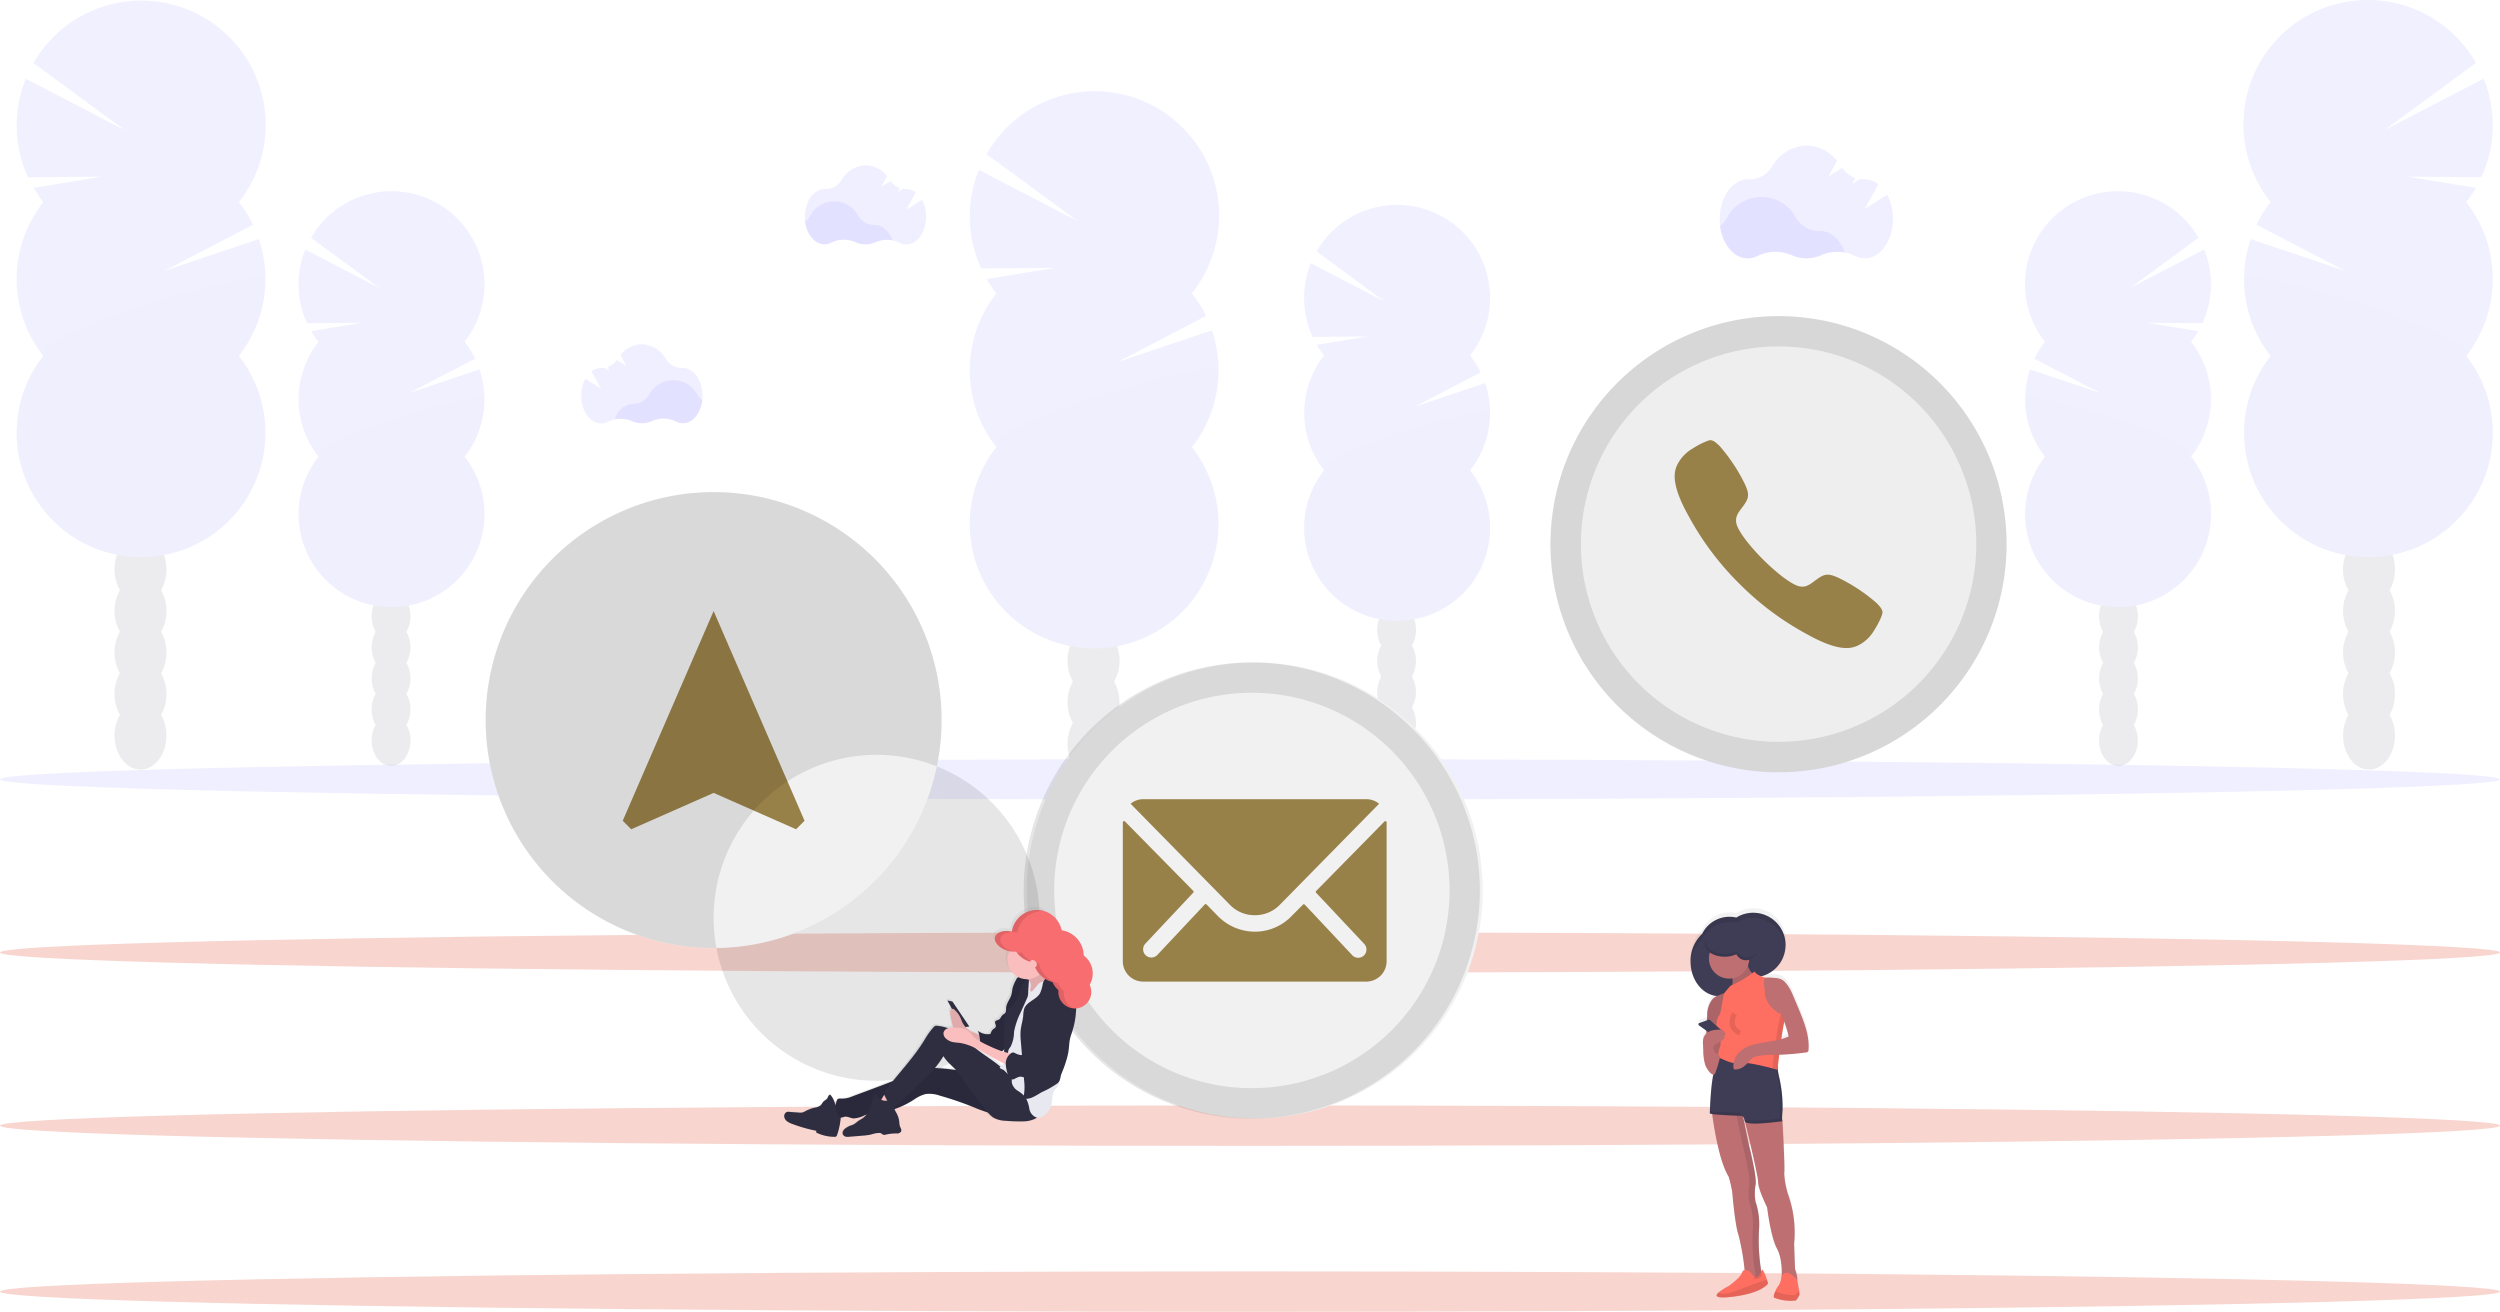 <svg xmlns="http://www.w3.org/2000/svg" xmlns:xlink="http://www.w3.org/1999/xlink" width="474.5" height="248.982" viewBox="0 0 474.5 248.982">
  <defs>
    <linearGradient id="linear-gradient" x1="0.5" y1="1" x2="0.5" gradientUnits="objectBoundingBox">
      <stop offset="0" stop-color="gray" stop-opacity="0.251"/>
      <stop offset="0.54" stop-color="gray" stop-opacity="0.122"/>
      <stop offset="1" stop-color="gray" stop-opacity="0.102"/>
    </linearGradient>
    <linearGradient id="linear-gradient-2" x1="0.5" y1="1" x2="0.5" y2="-0.001" xlink:href="#linear-gradient"/>
  </defs>
  <g id="undraw_contact_us_15o2_1_" data-name="undraw_contact_us_15o2 (1)" transform="translate(0 0.359)">
    <g id="Group_2556" data-name="Group 2556" transform="translate(184.063 16.959)" opacity="0.1">
      <ellipse id="Ellipse_112" data-name="Ellipse 112" cx="4.927" cy="6.451" rx="4.927" ry="6.451" transform="translate(18.569 133.163)" fill="#3f3d56"/>
      <path id="Path_3829" data-name="Path 3829" d="M528.844,447.385a7.793,7.793,0,0,0,1.03-3.944c0-3.563-2.208-6.451-4.931-6.451s-4.944,2.9-4.944,6.459a7.793,7.793,0,0,0,1.03,3.944,8.057,8.057,0,0,0,0,7.884,8.057,8.057,0,0,0,0,7.884,7.77,7.77,0,0,0-1.03,3.944c0,3.559,2.208,6.451,4.927,6.451s4.931-2.892,4.931-6.451a7.768,7.768,0,0,0-1.03-3.944,8.057,8.057,0,0,0,0-7.884,8.057,8.057,0,0,0,0-7.884Z" transform="translate(-501.448 -335.371)" fill="#3f3d56"/>
      <ellipse id="Ellipse_113" data-name="Ellipse 113" cx="4.927" cy="6.451" rx="4.927" ry="6.451" transform="translate(18.569 93.744)" fill="#3f3d56"/>
      <ellipse id="Ellipse_114" data-name="Ellipse 114" cx="4.927" cy="6.451" rx="4.927" ry="6.451" transform="translate(18.569 85.86)" fill="#3f3d56"/>
      <path id="Path_3830" data-name="Path 3830" d="M482.2,240.625a23.007,23.007,0,0,1-1.836-2.7l12.945-2.126-14,.1a23.647,23.647,0,0,1-.433-18.7l18.785,9.745-17.318-12.737a23.608,23.608,0,1,1,38.964,26.409,23.617,23.617,0,0,1,2.693,4.3l-16.811,8.754,17.919-6.013a23.608,23.608,0,0,1-3.806,22.166,23.6,23.6,0,1,1-37.1,0,23.6,23.6,0,0,1,0-29.189Z" transform="translate(-477.149 -202.271)" fill="#6c63ff"/>
      <path id="Path_3831" data-name="Path 3831" d="M524.357,324.114a23.5,23.5,0,0,1-5.052,14.594,23.6,23.6,0,1,1-37.1,0C479.037,334.691,524.357,321.465,524.357,324.114Z" transform="translate(-477.149 -271.167)" opacity="0.1"/>
    </g>
    <g id="Group_2557" data-name="Group 2557" transform="translate(247.519 38.533)" opacity="0.1">
      <ellipse id="Ellipse_115" data-name="Ellipse 115" cx="3.684" cy="4.819" rx="3.684" ry="4.819" transform="translate(13.876 99.427)" fill="#3f3d56"/>
      <path id="Path_3832" data-name="Path 3832" d="M662.358,435.087a5.814,5.814,0,0,0,.766-2.944c0-2.663-1.649-4.823-3.68-4.823s-3.684,2.165-3.684,4.823a5.773,5.773,0,0,0,.771,2.944,6.018,6.018,0,0,0,0,5.892,6.017,6.017,0,0,0,0,5.892,5.773,5.773,0,0,0-.771,2.944c0,2.663,1.65,4.823,3.684,4.823s3.68-2.165,3.68-4.823a5.815,5.815,0,0,0-.766-2.944,6.061,6.061,0,0,0,0-5.892A6.062,6.062,0,0,0,662.358,435.087Z" transform="translate(-641.888 -351.462)" fill="#3f3d56"/>
      <ellipse id="Ellipse_116" data-name="Ellipse 116" cx="3.684" cy="4.819" rx="3.684" ry="4.819" transform="translate(13.876 69.97)" fill="#3f3d56"/>
      <ellipse id="Ellipse_117" data-name="Ellipse 117" cx="3.684" cy="4.819" rx="3.684" ry="4.819" transform="translate(13.876 64.078)" fill="#3f3d56"/>
      <path id="Path_3833" data-name="Path 3833" d="M627.5,280.68a16.8,16.8,0,0,1-1.373-2.018l9.676-1.589-10.464.078A17.678,17.678,0,0,1,625,263.172l14.04,7.286-12.949-9.525a17.642,17.642,0,1,1,29.132,19.742,17.827,17.827,0,0,1,2.013,3.217l-12.555,6.524,13.391-4.494a17.647,17.647,0,0,1-2.844,16.564,17.638,17.638,0,1,1-27.708,0,17.638,17.638,0,0,1,0-21.811Z" transform="translate(-623.72 -252.103)" fill="#6c63ff"/>
      <path id="Path_3834" data-name="Path 3834" d="M659.007,342.96a17.564,17.564,0,0,1-3.775,10.906,17.638,17.638,0,1,1-27.708,0C625.151,350.865,659.007,340.981,659.007,342.96Z" transform="translate(-623.731 -303.477)" opacity="0.1"/>
    </g>
    <g id="Group_2558" data-name="Group 2558" transform="translate(425.812 -0.359)" opacity="0.1">
      <ellipse id="Ellipse_118" data-name="Ellipse 118" cx="4.927" cy="6.451" rx="4.927" ry="6.451" transform="translate(18.902 133.163)" fill="#3f3d56"/>
      <path id="Path_3835" data-name="Path 3835" d="M1080.22,407.385a7.789,7.789,0,0,1-1.03-3.944c0-3.563,2.208-6.451,4.931-6.451s4.927,2.888,4.927,6.451a7.8,7.8,0,0,1-1.031,3.944,8.055,8.055,0,0,1,0,7.884,8.055,8.055,0,0,1,0,7.884,7.764,7.764,0,0,1,1.031,3.944c0,3.559-2.208,6.451-4.927,6.451s-4.931-2.892-4.931-6.451a7.762,7.762,0,0,1,1.03-3.944,8.055,8.055,0,0,1,0-7.884A8.054,8.054,0,0,1,1080.22,407.385Z" transform="translate(-1060.292 -295.371)" fill="#3f3d56"/>
      <ellipse id="Ellipse_119" data-name="Ellipse 119" cx="4.927" cy="6.451" rx="4.927" ry="6.451" transform="translate(18.902 93.744)" fill="#3f3d56"/>
      <ellipse id="Ellipse_120" data-name="Ellipse 120" cx="4.927" cy="6.451" rx="4.927" ry="6.451" transform="translate(18.902 85.86)" fill="#3f3d56"/>
      <path id="Path_3836" data-name="Path 3836" d="M1077.813,200.625a22.908,22.908,0,0,0,1.835-2.7L1066.7,195.8l14,.1a23.649,23.649,0,0,0,.433-18.7l-18.785,9.745,17.317-12.737a23.608,23.608,0,1,0-38.964,26.409,23.613,23.613,0,0,0-2.693,4.3l16.811,8.754L1036.9,207.66a23.609,23.609,0,0,0,3.806,22.166,23.6,23.6,0,1,0,37.1,0,23.6,23.6,0,0,0,0-29.189Z" transform="translate(-1035.541 -162.271)" fill="#6c63ff"/>
      <path id="Path_3837" data-name="Path 3837" d="M1035.81,284.114a23.5,23.5,0,0,0,5.053,14.594,23.6,23.6,0,1,0,37.1,0C1081.129,294.691,1035.81,281.465,1035.81,284.114Z" transform="translate(-1035.693 -231.167)" opacity="0.1"/>
    </g>
    <g id="Group_2559" data-name="Group 2559" transform="translate(384.343 35.935)" opacity="0.1">
      <ellipse id="Ellipse_121" data-name="Ellipse 121" cx="3.684" cy="4.819" rx="3.684" ry="4.819" transform="translate(14.05 99.427)" fill="#3f3d56"/>
      <path id="Path_3838" data-name="Path 3838" d="M973,429.087a5.817,5.817,0,0,1-.766-2.944c0-2.663,1.65-4.823,3.68-4.823s3.685,2.165,3.685,4.823a5.773,5.773,0,0,1-.771,2.944,6.018,6.018,0,0,1,0,5.892,6.018,6.018,0,0,1,0,5.892,5.773,5.773,0,0,1,.771,2.944c0,2.663-1.65,4.823-3.685,4.823s-3.68-2.165-3.68-4.823a5.818,5.818,0,0,1,.766-2.944,6.062,6.062,0,0,1,0-5.892A6.062,6.062,0,0,1,973,429.087Z" transform="translate(-958.171 -345.462)" fill="#3f3d56"/>
      <ellipse id="Ellipse_122" data-name="Ellipse 122" cx="3.684" cy="4.819" rx="3.684" ry="4.819" transform="translate(14.05 69.97)" fill="#3f3d56"/>
      <ellipse id="Ellipse_123" data-name="Ellipse 123" cx="3.684" cy="4.819" rx="3.684" ry="4.819" transform="translate(14.05 64.078)" fill="#3f3d56"/>
      <path id="Path_3839" data-name="Path 3839" d="M971.276,274.68a16.913,16.913,0,0,0,1.373-2.017l-9.676-1.589,10.464.078a17.68,17.68,0,0,0,.338-13.98l-14.04,7.286,12.949-9.525a17.642,17.642,0,1,0-29.132,19.742,17.825,17.825,0,0,0-2.013,3.217l12.555,6.524-13.365-4.49a17.646,17.646,0,0,0,2.844,16.564,17.638,17.638,0,1,0,27.708,0,17.638,17.638,0,0,0,0-21.811Z" transform="translate(-939.757 -246.103)" fill="#6c63ff"/>
      <path id="Path_3840" data-name="Path 3840" d="M939.788,336.96a17.568,17.568,0,0,0,3.775,10.906,17.638,17.638,0,1,0,27.708,0C973.644,344.865,939.788,334.981,939.788,336.96Z" transform="translate(-939.769 -297.477)" opacity="0.1"/>
    </g>
    <g id="Group_2560" data-name="Group 2560" transform="translate(3.164 -0.286)" opacity="0.1">
      <ellipse id="Ellipse_124" data-name="Ellipse 124" cx="4.927" cy="6.451" rx="4.927" ry="6.451" transform="translate(18.573 133.09)" fill="#3f3d56"/>
      <path id="Path_3841" data-name="Path 3841" d="M111.033,407.385a7.794,7.794,0,0,0,1.03-3.944c0-3.563-2.208-6.451-4.927-6.451s-4.927,2.888-4.927,6.451a7.794,7.794,0,0,0,1.026,3.944,8.083,8.083,0,0,0,0,7.884,8.083,8.083,0,0,0,0,7.884,7.763,7.763,0,0,0-1.026,3.944c0,3.559,2.2,6.451,4.927,6.451s4.94-2.883,4.94-6.442a7.767,7.767,0,0,0-1.03-3.944,8.057,8.057,0,0,0,0-7.884,8.057,8.057,0,0,0,0-7.884Z" transform="translate(-83.636 -295.444)" fill="#3f3d56"/>
      <ellipse id="Ellipse_125" data-name="Ellipse 125" cx="4.927" cy="6.451" rx="4.927" ry="6.451" transform="translate(18.573 93.671)" fill="#3f3d56"/>
      <ellipse id="Ellipse_126" data-name="Ellipse 126" cx="4.927" cy="6.451" rx="4.927" ry="6.451" transform="translate(18.573 85.787)" fill="#3f3d56"/>
      <path id="Path_3842" data-name="Path 3842" d="M64.371,200.72a23.525,23.525,0,0,1-1.836-2.7l12.949-2.126-14.014.126a23.647,23.647,0,0,1-.433-18.7l18.79,9.745L62.509,174.323a23.6,23.6,0,1,1,38.964,26.409,23.612,23.612,0,0,1,2.693,4.3l-16.815,8.732,17.924-6.013a23.634,23.634,0,0,1-3.81,22.166,23.6,23.6,0,1,1-37.1,0,23.6,23.6,0,0,1,0-29.189Z" transform="translate(-59.309 -162.439)" fill="#6c63ff"/>
      <path id="Path_3843" data-name="Path 3843" d="M106.517,284.114a23.5,23.5,0,0,1-5.052,14.594,23.6,23.6,0,1,1-37.1,0C61.2,294.691,106.517,281.465,106.517,284.114Z" transform="translate(-59.309 -231.239)" opacity="0.1"/>
    </g>
    <g id="Group_2561" data-name="Group 2561" transform="translate(56.663 35.935)" opacity="0.1">
      <ellipse id="Ellipse_127" data-name="Ellipse 127" cx="3.684" cy="4.819" rx="3.684" ry="4.819" transform="translate(13.876 99.427)" fill="#3f3d56"/>
      <path id="Path_3844" data-name="Path 3844" d="M221.528,429.087a5.814,5.814,0,0,0,.766-2.944c0-2.663-1.645-4.823-3.68-4.823s-3.684,2.165-3.684,4.823a5.814,5.814,0,0,0,.771,2.944,6.018,6.018,0,0,0,0,5.892,6.018,6.018,0,0,0,0,5.892,5.815,5.815,0,0,0-.771,2.944c0,2.663,1.65,4.823,3.684,4.823s3.68-2.165,3.68-4.823a5.814,5.814,0,0,0-.766-2.944,6.061,6.061,0,0,0,0-5.892A6.061,6.061,0,0,0,221.528,429.087Z" transform="translate(-201.054 -345.462)" fill="#3f3d56"/>
      <ellipse id="Ellipse_128" data-name="Ellipse 128" cx="3.684" cy="4.819" rx="3.684" ry="4.819" transform="translate(13.876 69.97)" fill="#3f3d56"/>
      <ellipse id="Ellipse_129" data-name="Ellipse 129" cx="3.684" cy="4.819" rx="3.684" ry="4.819" transform="translate(13.876 64.078)" fill="#3f3d56"/>
      <path id="Path_3845" data-name="Path 3845" d="M186.655,274.68a17.4,17.4,0,0,1-1.372-2.018l9.676-1.589-10.464.078a17.681,17.681,0,0,1-.338-13.979l14.04,7.286-12.949-9.525a17.642,17.642,0,1,1,29.132,19.742,17.379,17.379,0,0,1,2.013,3.217l-12.555,6.524,13.391-4.494a17.647,17.647,0,0,1-2.844,16.564,17.638,17.638,0,1,1-27.708,0,17.638,17.638,0,0,1,0-21.811Z" transform="translate(-182.88 -246.103)" fill="#6c63ff"/>
      <path id="Path_3846" data-name="Path 3846" d="M218.167,336.96a17.564,17.564,0,0,1-3.775,10.906,17.638,17.638,0,1,1-27.708,0C184.3,344.865,218.167,334.981,218.167,336.96Z" transform="translate(-182.891 -297.477)" opacity="0.1"/>
    </g>
    <ellipse id="Ellipse_130" data-name="Ellipse 130" cx="237.25" cy="3.836" rx="237.25" ry="3.836" transform="translate(0 209.455)" fill="#f8d5cf"/>
    <ellipse id="Ellipse_131" data-name="Ellipse 131" cx="237.25" cy="3.836" rx="237.25" ry="3.836" transform="translate(0 240.952)" fill="#f8d5cf"/>
    <ellipse id="Ellipse_132" data-name="Ellipse 132" cx="237.25" cy="3.836" rx="237.25" ry="3.836" transform="translate(0 143.722)" fill="#6c63ff" opacity="0.1"/>
    <ellipse id="Ellipse_133" data-name="Ellipse 133" cx="237.25" cy="3.836" rx="237.25" ry="3.836" transform="translate(0 176.587)" fill="#f8d5cf"/>
    <path id="Path_3847" data-name="Path 3847" d="M829.7,259.186a7.924,7.924,0,0,0-4.589.5,6.776,6.776,0,0,1-5.516,0,7.741,7.741,0,0,0-6.494.125,4,4,0,0,1-1.866.468c-2.632,0-4.818-2.65-5.273-6.143a5.142,5.142,0,0,0,1.3-1.416,7.389,7.389,0,0,1,13.192-.048,5.057,5.057,0,0,0,4.368,2.4h.069C827.005,255.052,828.819,256.732,829.7,259.186Z" transform="translate(-479.542 -211.606)" fill="#6c63ff" opacity="0.1"/>
    <path id="Path_3848" data-name="Path 3848" d="M837.7,235.407l-4.252,2.693,2.6-4.693a4.2,4.2,0,0,0-2.572-.914h-.069a4.9,4.9,0,0,1-.866-.065l-1.463.914.619-1.126a5.1,5.1,0,0,1-2.524-1.914l-2.6,1.637,1.628-2.961a7.544,7.544,0,0,0-5.775-2.918,7.922,7.922,0,0,0-6.615,4.078,4.94,4.94,0,0,1-4.368,2.355H811.3c-2.961,0-5.36,3.355-5.36,7.494s2.4,7.5,5.36,7.5a4.065,4.065,0,0,0,1.866-.468,7.733,7.733,0,0,1,6.494-.13,6.732,6.732,0,0,0,5.516,0,7.758,7.758,0,0,1,6.433.126,4.027,4.027,0,0,0,1.844.459c2.962,0,5.36-3.36,5.36-7.5A9.5,9.5,0,0,0,837.7,235.407Z" transform="translate(-479.531 -198.802)" fill="#6c63ff" opacity="0.1"/>
    <path id="Path_3849" data-name="Path 3849" d="M421.507,257.922a5.559,5.559,0,0,0-3.217.351,4.728,4.728,0,0,1-3.857,0,5.4,5.4,0,0,0-4.542.091,2.866,2.866,0,0,1-1.3.325c-1.84,0-3.373-1.853-3.693-4.3a3.6,3.6,0,0,0,.922-.991,5.173,5.173,0,0,1,9.235-.035,3.546,3.546,0,0,0,3.061,1.68h.048C419.62,255.034,420.888,256.211,421.507,257.922Z" transform="translate(-252.116 -212.684)" fill="#6c63ff" opacity="0.1"/>
    <path id="Path_3850" data-name="Path 3850" d="M427.1,241.286l-2.974,1.888,1.805-3.286a2.923,2.923,0,0,0-1.8-.641h-.052a3.246,3.246,0,0,1-.615-.048l-1.009.641.433-.788a3.594,3.594,0,0,1-1.766-1.338l-1.805,1.143,1.143-2.07a5.287,5.287,0,0,0-4.044-2.048,5.538,5.538,0,0,0-4.628,2.857,3.463,3.463,0,0,1-3.061,1.65h-.1c-2.074,0-3.754,2.346-3.754,5.247s1.68,5.247,3.754,5.247a2.814,2.814,0,0,0,1.3-.329,5.412,5.412,0,0,1,4.537-.087,4.65,4.65,0,0,0,3.862.026,5.428,5.428,0,0,1,4.5.087,2.808,2.808,0,0,0,1.3.32c2.069,0,3.749-2.351,3.749-5.247A6.639,6.639,0,0,0,427.1,241.286Z" transform="translate(-252.105 -203.724)" fill="#6c63ff" opacity="0.1"/>
    <path id="Path_3851" data-name="Path 3851" d="M321.59,336.332a5.549,5.549,0,0,1,3.212.351,4.738,4.738,0,0,0,3.862,0,5.42,5.42,0,0,1,4.542.086,2.8,2.8,0,0,0,1.3.329c1.84,0,3.373-1.857,3.689-4.3a3.53,3.53,0,0,1-.918-.991,5.179,5.179,0,0,0-9.239-.03,3.547,3.547,0,0,1-3.057,1.68h-.048A3.864,3.864,0,0,0,321.59,336.332Z" transform="translate(-204.874 -257.147)" fill="#6c63ff" opacity="0.1"/>
    <path id="Path_3852" data-name="Path 3852" d="M307.625,319.732l2.979,1.888-1.81-3.282a2.939,2.939,0,0,1,1.8-.645h.048a3.7,3.7,0,0,0,.619-.043l1.009.637-.433-.784a3.589,3.589,0,0,0,1.762-1.338l1.805,1.143-1.126-2.074a5.282,5.282,0,0,1,4.044-2.043,5.543,5.543,0,0,1,4.628,2.858,3.464,3.464,0,0,0,3.057,1.649h.1c2.07,0,3.749,2.351,3.749,5.247s-1.68,5.247-3.749,5.247a2.81,2.81,0,0,1-1.3-.325,5.4,5.4,0,0,0-4.542-.091,4.7,4.7,0,0,1-1.939.433,4.76,4.76,0,0,1-1.922-.407,5.42,5.42,0,0,0-4.5.087,2.8,2.8,0,0,1-1.3.32c-2.074,0-3.753-2.346-3.753-5.247A6.683,6.683,0,0,1,307.625,319.732Z" transform="translate(-196.52 -248.21)" fill="#6c63ff" opacity="0.1"/>
    <circle id="Ellipse_134" data-name="Ellipse 134" cx="43.276" cy="43.276" r="43.276" transform="translate(294.298 59.637)" fill="#eee"/>
    <path id="Path_3880" data-name="Path 3880" d="M824.472,386.135a32.789,32.789,0,0,0-6.927-4.628c-2.074-1-2.836-.978-4.3.082-1.221.866-2.013,1.7-3.416,1.394s-4.182-2.4-6.871-5.083-4.775-5.442-5.074-6.866.524-2.2,1.4-3.42c1.057-1.468,1.087-2.23.083-4.3a33.22,33.22,0,0,0-4.632-6.927c-1.52-1.515-1.849-1.182-2.68-.866a15.532,15.532,0,0,0-2.455,1.3,7.407,7.407,0,0,0-2.944,3.113c-.594,1.264-1.265,3.611,2.186,9.754a54.411,54.411,0,0,0,9.568,12.759h0a54.49,54.49,0,0,0,12.8,9.585c6.139,3.464,8.49,2.775,9.754,2.186a7.268,7.268,0,0,0,3.108-2.944,15.25,15.25,0,0,0,1.3-2.455C825.654,387.984,825.992,387.646,824.472,386.135Z" transform="translate(-468.32 -272.06)" fill="#988149"/>
    <path id="Path_3881" data-name="Path 3881" d="M775,300.86a43.294,43.294,0,1,0,43.272,43.279A43.294,43.294,0,0,0,775,300.86Zm0,80.795a37.523,37.523,0,1,1,37.523-37.523A37.522,37.522,0,0,1,775,381.655Z" transform="translate(-437.421 -241.218)" opacity="0.1"/>
    <circle id="Ellipse_135" data-name="Ellipse 135" cx="43.276" cy="43.276" r="43.276" transform="translate(194.874 125.37)" fill="#f1f1f1"/>
    <path id="Path_3882" data-name="Path 3882" d="M593.893,522.32,580.936,535.5a.234.234,0,0,0,0,.338l9.092,9.667a1.564,1.564,0,1,1-2.212,2.212l-9.044-9.633a.247.247,0,0,0-.346,0l-2.2,2.225a9.684,9.684,0,0,1-6.927,2.914,9.9,9.9,0,0,1-7.048-3l-2.117-2.165a.247.247,0,0,0-.346,0l-9.022,9.611a1.564,1.564,0,1,1-2.212-2.212l9.057-9.646a.259.259,0,0,0,0-.338L544.647,522.3a.238.238,0,0,0-.407.169v26.379a3.862,3.862,0,0,0,3.849,3.849H590.46a3.862,3.862,0,0,0,3.849-3.849V522.489a.238.238,0,0,0-.416-.169Z" transform="translate(-331.131 -366.748)" fill="#988149"/>
    <path id="Path_3883" data-name="Path 3883" d="M571.215,534.654a6.554,6.554,0,0,0,4.728-1.948L594.814,513.5a3.768,3.768,0,0,0-2.381-.866h-42.4a3.741,3.741,0,0,0-2.381.866l18.876,19.209A6.527,6.527,0,0,0,571.215,534.654Z" transform="translate(-333.064 -361.305)" fill="#988149"/>
    <path id="Path_3884" data-name="Path 3884" d="M544.086,452.69a43.294,43.294,0,1,0,43.272,43.279A43.294,43.294,0,0,0,544.086,452.69Zm0,80.8a37.523,37.523,0,1,1,37.523-37.523A37.523,37.523,0,0,1,544.086,533.485Z" transform="translate(-306.48 -327.316)" opacity="0.1"/>
    <path id="Path_3956" data-name="Path 3956" d="M43.276,0A43.276,43.276,0,1,1,0,43.276,43.276,43.276,0,0,1,43.276,0Z" transform="translate(92.168 93.051)" fill="#f1f1f1"/>
    <path id="Path_3885" data-name="Path 3885" d="M342.253,430.16,325,469.964l1.611,1.61,15.646-6.9,15.646,6.9,1.61-1.61Z" transform="translate(-206.808 -314.54)" fill="#988149"/>
    <path id="Path_3886" data-name="Path 3886" d="M308.116,378a43.268,43.268,0,1,0,.007,0Zm0,80.795a30.933,30.933,0,1,1,0,.017Z" transform="translate(-172.671 -284.962)" opacity="0.1"/>
    <path id="Path_3887" data-name="Path 3887" d="M813.862,579.258q-.589-1.437-1.208-2.866a8.5,8.5,0,0,0-1.476-2.55,2.71,2.71,0,0,0-.866-.649,3.7,3.7,0,0,0-1.13-.225,9.034,9.034,0,0,0-1.775-.047c-.23-.069-.49-.16-.745-.264a6.182,6.182,0,0,0,4.607-5.736v-.264a6.169,6.169,0,0,0-6.144-6.2,6.064,6.064,0,0,0-3.225.922,5.788,5.788,0,0,0-6.494,3.13,7.155,7.155,0,0,0-2.208,5.325v.273c.112,3.364,2.286,6.061,5.031,6.334a2.875,2.875,0,0,0-.8.532,4.926,4.926,0,0,0-1.069,3.265l-.065.866-1.454.52a.269.269,0,0,0-.065.472l1.39.991v.247a1.069,1.069,0,0,0,.026.281,1.989,1.989,0,0,0-.537.766,3.539,3.539,0,0,0-.125,1.4l.052,1.208a9.494,9.494,0,0,0,.368,2.689c.182.537.97,1.831,1.537,1.84a55.962,55.962,0,0,0-.662,7.4c-.065.065.117.125.433.177.311,2.39,1.329,9.092,3.134,12.041a25.326,25.326,0,0,1,.68,2.927s.515,6.368,1.195,8.26a42.038,42.038,0,0,1,1.165,6.737.661.661,0,0,0-.481.493c-.342,1.031-2.558,2.6-2.558,2.6a10.713,10.713,0,0,0-1.914,1.225c-.7.628-.671,1.195,2.425.84,5.974-.688,7-2.6,7-2.6s-.1-.32-.238-.736a7.981,7.981,0,0,0-.784-1.849c-.087-.082-.173.056-.277.273a37.083,37.083,0,0,1-.407-8.36,13.558,13.558,0,0,0-.684-4.992,9.447,9.447,0,0,1,0-3.269c.342-1.377-1.364-8.092-1.364-8.092l-.979-4.944a1.413,1.413,0,0,1,.273.576l.026.1.026.143a.265.265,0,0,0,.069.134c.667,2.771,2.494,10.447,2.494,11.572,0,1.377,1.706,4.819,1.706,4.819s.68,5.68,1.875,7.914a11.476,11.476,0,0,1,.888,5.295h0a4.909,4.909,0,0,1-.546,1.758,4.18,4.18,0,0,0-.645,1.121l-.039.082s-.511,1.034-.169,1.208a8.388,8.388,0,0,0,4.1.515s.684-.866.684-1.2a5.414,5.414,0,0,0-.078-.615c-.125-.814-.359-2.1-.364-2.109a5.91,5.91,0,0,0-.433-2.1l-.173-4.818a22.239,22.239,0,0,0-1.195-9.642s-.866-3.1-.68-3.957-.342-9.983-.342-9.983l-.052-.13a9.849,9.849,0,0,1,.052-1.935,25.715,25.715,0,0,0-.684-6.538,5.7,5.7,0,0,1-.243-1.424c.039-.36.156-1.411.316-2.719a48.841,48.841,0,0,0,5.031-.433.628.628,0,0,0,.433-.173.6.6,0,0,0,.1-.35C815.793,584.176,814.845,581.657,813.862,579.258Zm-3.433,5.459c.177-1.234.368-2.429.558-3.316l.026.078a24.157,24.157,0,0,1,.823,2.727A9.288,9.288,0,0,1,810.429,584.718Z" transform="translate(-472.304 -388.428)" fill="url(#linear-gradient)"/>
    <path id="Path_3888" data-name="Path 3888" d="M802.37,648.238s1.022,9.191,3.234,12.763a24.705,24.705,0,0,1,.68,2.892s.511,6.295,1.191,8.165a45.047,45.047,0,0,1,1.191,6.979s2.381,2.719,3.234.511a35.853,35.853,0,0,1-.511-8.849,13.334,13.334,0,0,0-.68-4.936,9.213,9.213,0,0,1,0-3.23c.337-1.363-1.364-8-1.364-8l-1.359-6.637Z" transform="translate(-477.506 -438.011)" fill="#be6f72"/>
    <path id="Path_3889" data-name="Path 3889" d="M814.344,721.551s-1.021,1.87-6.975,2.55c-3.091.351-3.113-.208-2.416-.831a10.784,10.784,0,0,1,1.905-1.212s2.212-1.528,2.55-2.55,1.533-.169,1.533-.169c1.7,2.55,2.043-.684,2.381-.342a7.681,7.681,0,0,1,.783,1.823C814.249,721.23,814.344,721.551,814.344,721.551Z" transform="translate(-478.761 -478.313)" fill="#ff6f61"/>
    <path id="Path_3890" data-name="Path 3890" d="M814.344,723.972s-1.021,1.87-6.975,2.55c-3.091.351-3.113-.208-2.416-.831.485.308,1.464.433,3.433-.359,2.836-1.16,4.892-1.831,5.719-2.091C814.249,723.651,814.344,723.972,814.344,723.972Z" transform="translate(-478.761 -480.734)" opacity="0.1"/>
    <path id="Path_3891" data-name="Path 3891" d="M817.2,670.7a13.321,13.321,0,0,0-.68-4.936,9.236,9.236,0,0,1,0-3.23c.338-1.364-1.364-8-1.364-8L813.8,647.9l-1.177.069,1.346,6.568s1.7,6.633,1.364,8a9.236,9.236,0,0,0,0,3.23,12.936,12.936,0,0,1,.68,4.936,35.851,35.851,0,0,0,.511,8.849,1.487,1.487,0,0,1-.494.7,1.112,1.112,0,0,0,1.684-.7A35.851,35.851,0,0,1,817.2,670.7Z" transform="translate(-483.319 -438.011)" opacity="0.1"/>
    <path id="Path_3892" data-name="Path 3892" d="M805.038,562.42a6.061,6.061,0,0,0-3.212.913,5.779,5.779,0,0,0-6.494,3.1,7.048,7.048,0,0,0-2.2,5.265c0,3.619,2.438,6.55,5.442,6.55a5.5,5.5,0,0,0,4.931-3.771,5.968,5.968,0,0,0,1.533.2,6.126,6.126,0,0,0,0-12.252Z" transform="translate(-472.265 -389.539)" fill="#3f3d56"/>
    <path id="Path_3893" data-name="Path 3893" d="M823.292,650.65l.511,1.359s.511,9.018.338,9.871a16.066,16.066,0,0,0,.684,3.9,21.784,21.784,0,0,1,1.191,9.525l.169,4.762s.68,1.87.342,2.212-2.9-.3-2.9-.3.342-3.572-.866-5.784-1.87-7.828-1.87-7.828-1.7-3.4-1.7-4.762-2.723-12.421-2.723-12.421Z" transform="translate(-485.496 -439.571)" fill="#be6f72"/>
    <path id="Path_3894" data-name="Path 3894" d="M801.563,636.231s.174-6.126.866-8a12.689,12.689,0,0,0,.758-2.715s10.3,1.862,11.153,1.182a14.794,14.794,0,0,0,.342,2.55,24.458,24.458,0,0,1,.68,6.468c-.186,2.044,0,2.039,0,2.039s-6.979,1.021-7.147,0-.68-1.017-.68-1.017S801.225,636.552,801.563,636.231Z" transform="translate(-477.041 -425.321)" fill="#3f3d56"/>
    <g id="Group_2562" data-name="Group 2562" transform="translate(324.521 201.381)" opacity="0.1">
      <path id="Path_3895" data-name="Path 3895" d="M807.2,649.8s-4.3-.116-5.6-.351v.351c-.338.338,5.957.511,5.957.511a.432.432,0,0,1,.234.1C807.554,649.8,807.2,649.8,807.2,649.8Z" transform="translate(-801.58 -640.272)"/>
      <path id="Path_3896" data-name="Path 3896" d="M823.31,630.8a14.761,14.761,0,0,1-.342-2.55.729.729,0,0,1-.29.1,8.649,8.649,0,0,0,.29,1.935,26.985,26.985,0,0,1,.68,6.468c-.186,2.044,0,2.039,0,2.039s-5.52.81-6.858.268a2.082,2.082,0,0,0,.052.243c.169,1.022,7.148,0,7.148,0s-.173,0,0-2.039A25.3,25.3,0,0,0,823.31,630.8Z" transform="translate(-810.205 -628.25)"/>
      <path id="Path_3897" data-name="Path 3897" d="M807.2,649.8s-4.3-.116-5.6-.351v.351c-.338.338,5.957.511,5.957.511a.432.432,0,0,1,.234.1C807.554,649.8,807.2,649.8,807.2,649.8Z" transform="translate(-801.58 -640.272)"/>
      <path id="Path_3898" data-name="Path 3898" d="M823.31,630.8a14.761,14.761,0,0,1-.342-2.55.729.729,0,0,1-.29.1,8.649,8.649,0,0,0,.29,1.935,26.985,26.985,0,0,1,.68,6.468c-.186,2.044,0,2.039,0,2.039s-5.52.81-6.858.268a2.082,2.082,0,0,0,.052.243c.169,1.022,7.148,0,7.148,0s-.173,0,0-2.039A25.3,25.3,0,0,0,823.31,630.8Z" transform="translate(-810.205 -628.25)"/>
    </g>
    <path id="Path_3899" data-name="Path 3899" d="M814.1,584.888a2.256,2.256,0,0,0,.649.84,1.455,1.455,0,0,0,.611.264c-.381.221-.8.385-1.177.606a20.877,20.877,0,0,0-1.732,1.3,3.521,3.521,0,0,1-1.987.771,2.433,2.433,0,0,0,.277-2.42,2.269,2.269,0,0,1-.3-.84,1.509,1.509,0,0,1,.835-1.125c.325-.221.658-.433,1-.645.264-.164.662-.511,1-.5s.372.307.433.61A4.8,4.8,0,0,0,814.1,584.888Z" transform="translate(-482.083 -401.288)" fill="#be6f72"/>
    <path id="Path_3900" data-name="Path 3900" d="M814.1,584.888a2.256,2.256,0,0,0,.649.84,1.455,1.455,0,0,0,.611.264c-.381.221-.8.385-1.177.606a20.877,20.877,0,0,0-1.732,1.3,3.521,3.521,0,0,1-1.987.771,2.433,2.433,0,0,0,.277-2.42,2.269,2.269,0,0,1-.3-.84,1.509,1.509,0,0,1,.835-1.125c.325-.221.658-.433,1-.645.264-.164.662-.511,1-.5s.372.307.433.61A4.8,4.8,0,0,0,814.1,584.888Z" transform="translate(-482.083 -401.288)" opacity="0.1"/>
    <circle id="Ellipse_137" data-name="Ellipse 137" cx="3.914" cy="3.914" r="3.914" transform="translate(332.094 185.813)" fill="#be6f72"/>
    <path id="Path_3901" data-name="Path 3901" d="M834.488,724.339c0,.342-.68,1.191-.68,1.191a8.428,8.428,0,0,1-4.083-.511c-.341-.169.169-1.19.169-1.19l.039-.082a4.131,4.131,0,0,1,.645-1.108,4.848,4.848,0,0,0,.542-1.732c1.056-1.731,2.931.749,2.931.749s.238,1.3.364,2.087A5.851,5.851,0,0,1,834.488,724.339Z" transform="translate(-492.952 -479.062)" fill="#ff6f61"/>
    <path id="Path_3902" data-name="Path 3902" d="M834.488,728.846c0,.342-.68,1.191-.68,1.191a8.426,8.426,0,0,1-4.083-.511c-.341-.169.169-1.19.169-1.19l.039-.082a8.222,8.222,0,0,0,3.706.762l.775-.775C834.458,728.53,834.488,728.759,834.488,728.846Z" transform="translate(-492.952 -483.57)" opacity="0.1"/>
    <circle id="Ellipse_138" data-name="Ellipse 138" cx="3.827" cy="3.827" r="3.827" transform="translate(324.353 177.73)" fill="#be6f72"/>
    <path id="Path_3903" data-name="Path 3903" d="M801.276,598.8a4.8,4.8,0,0,0-1.065,3.225l-.13,1.693a8.515,8.515,0,0,0-.031,1.372c0,.282.069.567.1.866s.035.675.039,1.017v2.5a2.955,2.955,0,0,0,.277,1.5,1.022,1.022,0,0,0,1.3.468,1.483,1.483,0,0,0,.537-.831,12.952,12.952,0,0,0,.866-3.169c.034-.377.039-.753.073-1.13s.1-.771.156-1.152c.242-1.593.351-3.2.459-4.81.031-.476.459-2.35-.164-2.558-.3-.1-.931.212-1.221.316A3.44,3.44,0,0,0,801.276,598.8Z" transform="translate(-476.183 -409.588)" fill="#be6f72"/>
    <path id="Path_3904" data-name="Path 3904" d="M801.276,598.8a4.8,4.8,0,0,0-1.065,3.225l-.13,1.693a8.515,8.515,0,0,0-.031,1.372c0,.282.069.567.1.866s.035.675.039,1.017v2.5a2.955,2.955,0,0,0,.277,1.5,1.022,1.022,0,0,0,1.3.468,1.483,1.483,0,0,0,.537-.831,12.952,12.952,0,0,0,.866-3.169c.034-.377.039-.753.073-1.13s.1-.771.156-1.152c.242-1.593.351-3.2.459-4.81.031-.476.459-2.35-.164-2.558-.3-.1-.931.212-1.221.316A3.44,3.44,0,0,0,801.276,598.8Z" transform="translate(-476.183 -409.588)" opacity="0.1"/>
    <path id="Path_3905" data-name="Path 3905" d="M811.726,588.16a20.988,20.988,0,0,1-4.594,2.723s-1.009,1.152-1.182,1.429-.52,3.334-.866,4.018a3.252,3.252,0,0,0,0,3.741,6.485,6.485,0,0,1,.169,2.043c-.169.511-.788,2.381-.225,2.468s2.269,1.273,3.8.935,7.234,1.3,7.234,1.3.944-8.767,1.628-10.317l-1.533-.511s-4.251-2.55-1.7-6.464C814.449,589.524,812.059,589.013,811.726,588.16Z" transform="translate(-478.697 -404.135)" fill="#ff6f61"/>
    <path id="Path_3906" data-name="Path 3906" d="M796.7,610.386l3.515,2.489a.259.259,0,0,0,.307,0l.952-.715a.268.268,0,0,0,0-.407l-2.705-2.4a.259.259,0,0,0-.264-.052l-1.736.623a.264.264,0,0,0-.069.463Z" transform="translate(-474.228 -416.114)" fill="#3f3d56"/>
    <path id="Path_3907" data-name="Path 3907" d="M798.992,620.375a9.426,9.426,0,0,1-.368-2.654l-.052-1.2a3.461,3.461,0,0,1,.125-1.385,2.263,2.263,0,0,1,1.459-1.277,5.035,5.035,0,0,1,1.987-.143.508.508,0,0,1,.255.069.477.477,0,0,1,.138.234,1.569,1.569,0,0,1,.078,1.251,1.3,1.3,0,0,1-.4.411c-.472.338-1.022.563-1.468.931a.534.534,0,0,0-.2.251.585.585,0,0,0,0,.273,4.4,4.4,0,0,0,.225.7.692.692,0,0,0,.195.294c.083.07.19.1.277.16.186.152.576.351.554.589a19.364,19.364,0,0,1-.788,2.693C800.624,623.246,799.243,621.107,798.992,620.375Z" transform="translate(-475.34 -418.604)" fill="#be6f72"/>
    <g id="Group_2563" data-name="Group 2563" transform="translate(329.024 192.108)" opacity="0.1">
      <path id="Path_3908" data-name="Path 3908" d="M812.075,628.2h-.1a2.913,2.913,0,0,0,1.113,0h.108A3.909,3.909,0,0,0,812.075,628.2Z" transform="translate(-811.98 -618.923)"/>
      <path id="Path_3909" data-name="Path 3909" d="M830.641,606.83c-.61,1.373-1.511,8.806-1.671,10.283.6.156.991.268.991.268s.935-8.745,1.62-10.3Z" transform="translate(-821.615 -606.83)"/>
    </g>
    <path id="Path_3910" data-name="Path 3910" d="M819.056,595.5a1.3,1.3,0,0,0,.558.844,7.545,7.545,0,0,1,.992,1,7.108,7.108,0,0,1,.983,1.97,24.121,24.121,0,0,1,.818,2.693c-2.164,1-4.624.957-6.927,1.619a5.53,5.53,0,0,0-2.6,1.537,3.579,3.579,0,0,0-.956,2.819.294.294,0,0,0,.355.29,2.6,2.6,0,0,0,1.589-.546,7.561,7.561,0,0,0,1.216-1.195,1.957,1.957,0,0,1,.866-.641,14.172,14.172,0,0,1,3.9-.381,49.087,49.087,0,0,0,5.806-.459.468.468,0,0,0,.52-.519c.191-2.554-.757-5.048-1.731-7.416q-.585-1.424-1.2-2.836a8.394,8.394,0,0,0-1.472-2.519,2.592,2.592,0,0,0-.866-.641,3.654,3.654,0,0,0-1.16-.216,8.2,8.2,0,0,0-1.9-.035,4.051,4.051,0,0,0-.182.983,8.515,8.515,0,0,0,1.048,3.321C818.771,595.333,818.957,595.341,819.056,595.5Z" transform="translate(-482.915 -405.649)" fill="#be6f72"/>
    <path id="Path_3911" data-name="Path 3911" d="M811.842,606.67a3.17,3.17,0,0,0-.433,1.654,2.215,2.215,0,0,0,.108.675,2.19,2.19,0,0,0,1.381,1.3" transform="translate(-482.632 -414.632)" fill="none" stroke="#000" stroke-width="1" opacity="0.1"/>
    <path id="Path_3912" data-name="Path 3912" d="M807.236,572.034a1.973,1.973,0,0,0-.628.1,4.149,4.149,0,0,0-3.463-1.464c-2.07,0-3.745,1.069-3.745,2.386s1.675,2.381,3.745,2.381a5.272,5.272,0,0,0,2.247-.476,2.039,2.039,0,1,0,1.835-2.927Z" transform="translate(-475.822 -394.217)" fill="#3f3d56"/>
    <path id="Path_3913" data-name="Path 3913" d="M807.394,577.749a2.035,2.035,0,0,1-1.836-1.157,5.267,5.267,0,0,1-2.247.477c-2.065,0-3.741-1.065-3.741-2.381a1.437,1.437,0,0,1,0-.238,1.613,1.613,0,0,0-.191.749c0,1.3,1.675,2.381,3.745,2.381a5.275,5.275,0,0,0,2.247-.476,2.039,2.039,0,0,0,3.84-.507A2.031,2.031,0,0,1,807.394,577.749Z" transform="translate(-475.811 -396.361)" opacity="0.1"/>
    <path id="Path_3914" data-name="Path 3914" d="M795.313,567.434a5.779,5.779,0,0,1,6.494-3.1,6.122,6.122,0,0,1,9.317,4.7v-.511a6.122,6.122,0,0,0-9.339-5.2,5.78,5.78,0,0,0-6.494,3.1,7.05,7.05,0,0,0-2.2,5.265v.511A6.926,6.926,0,0,1,795.313,567.434Z" transform="translate(-472.242 -389.539)" opacity="0.1"/>
    <path id="Path_3933" data-name="Path 3933" d="M453.971,571.987a4.247,4.247,0,0,0-1.693-3.429,234.469,234.469,0,0,0-7.473-8.585h0a4.228,4.228,0,0,0-.615-.143h-.732a4.875,4.875,0,0,0-4.71,4.165c-1.52-.351-2.909.1-3.165,1.065a1.3,1.3,0,0,0,.043.771,3.351,3.351,0,0,0,2.234,1.81l.147.043.221.056h.048a3.829,3.829,0,0,0-.364,1.641,3.784,3.784,0,0,0,2.039,3.377l-.1.061a1.354,1.354,0,0,0-.329.459,6.854,6.854,0,0,0-.636,1.533c-.108.459-.126.935-.26,1.39-.251.836-.892,1.542-.965,2.411-.035.39.03.866-.247,1.117a1.354,1.354,0,0,1-.221.156,1.786,1.786,0,0,0-.481.506,1.672,1.672,0,0,1-.338.485c-.251.186-.662.169-.784.459s.195.632.121.948-.342.377-.537.554a1.926,1.926,0,0,0-.463.866,2.841,2.841,0,0,1-2.338-.6,4.387,4.387,0,0,1,.243.866,3.8,3.8,0,0,0-1.26-.633,3.968,3.968,0,0,1-1.342-1l.719-.1-3.173-4.845-.94-.195.84,1.615a.516.516,0,0,0-.286.342,1.471,1.471,0,0,0-.03.55,9.825,9.825,0,0,0,.216,1.3l.242,1.134c.022.1.048.212.078.316a2.983,2.983,0,0,0-.939.1,8.17,8.17,0,0,0-1.953-.463,1.073,1.073,0,0,0-.433,0,1.118,1.118,0,0,0-.411.333,13.31,13.31,0,0,0-1.45,2.044,71.4,71.4,0,0,1-6.122,8.247c-1.472.6-2.957,1.164-4.442,1.732l-3.2,1.221a4.85,4.85,0,0,1-1.983.433c-.3,0-.68-.065-.866.195a1.819,1.819,0,0,0-.195.433l-.329.035h0a3.782,3.782,0,0,0-.766-1.411.485.485,0,0,0-.359.277c-.078.143-.125.3-.216.433-.169.251-.467.372-.68.584s-.346.541-.58.758a2.3,2.3,0,0,1-1.087.433,6.869,6.869,0,0,0-1.7.645,2.727,2.727,0,0,1-.628.29,2.354,2.354,0,0,1-.74.026l-1.688-.125a1.329,1.329,0,0,0-.455.022.865.865,0,0,0-.537.866,1.363,1.363,0,0,0,.537.931,3.435,3.435,0,0,0,.961.5,28.2,28.2,0,0,0,4.5,1.333v.342a7.685,7.685,0,0,0,3.463.822.533.533,0,0,0,.26-.047.572.572,0,0,0,.217-.338,13.937,13.937,0,0,0,.675-3.316h0a1.726,1.726,0,0,0,.61-.156c.58-.16,1.16.238,1.762.3a4.808,4.808,0,0,0,2.126-.615l.3-.1a3.322,3.322,0,0,1-.7.671c-.29.208-.615.364-.9.58a6.188,6.188,0,0,1-.762.589,4.8,4.8,0,0,1-.585.225,3.859,3.859,0,0,0-.836.433,1.694,1.694,0,0,0-.567.554.832.832,0,0,0-.048.78.823.823,0,0,0,.558.39,2.291,2.291,0,0,0,.688,0c.918-.069,1.831-.151,2.745-.234a7.317,7.317,0,0,0,1.147-.165c.2-.047.4-.112.6-.169a5.344,5.344,0,0,1,1.043-.156.87.87,0,0,1,.3.03c.212.069.364.286.58.329a.867.867,0,0,0,.433-.056,9.678,9.678,0,0,1,2.03-.216.838.838,0,0,0,.788-.351c.139-.277-.113-.723-.225-1.091a3.338,3.338,0,0,1-.1-.719,4.5,4.5,0,0,0-.5-1.706,4.451,4.451,0,0,1-.377-.779,19.682,19.682,0,0,0,3.736-1.9,6.689,6.689,0,0,1,2.13-1.026,5.8,5.8,0,0,1,2.676.312,60.846,60.846,0,0,1,6.135,2.139c.957.394,1.909.81,2.9,1.108a4.519,4.519,0,0,0,1.03,1,4.762,4.762,0,0,0,2.23.611,29.281,29.281,0,0,0,3.139.117,5.29,5.29,0,0,0,2.338-.433,2.4,2.4,0,0,0,.489-.324,1.94,1.94,0,0,0,1.541-.567,3.738,3.738,0,0,0,1.173-1.853c.255-.987.06-2.165.667-2.953.16-.216.372-.389.532-.606a1.706,1.706,0,0,0,.277-1,.2.2,0,0,1,.026-.039,3.66,3.66,0,0,0,.26-1,5.691,5.691,0,0,1,.282-.788,24.281,24.281,0,0,0,.805-2.333,13.663,13.663,0,0,0,.372-1.6c.065-.432.1-.866.138-1.3a8.063,8.063,0,0,1,.394-2,16.313,16.313,0,0,0,.909-4.8v-.1a3.217,3.217,0,0,0,2.849-3.273,3.417,3.417,0,0,0-.3-1.4A4.328,4.328,0,0,0,453.971,571.987Zm-15.49,18.82c.048.169.1.333.16.5-.255-.247-.5-.5-.758-.753.1.035.2.065.3.1a1.618,1.618,0,0,1,.286.151Zm-1.225-.831c-1.5-1.3-3.23-2.308-4.762-3.567.836.411,1.65.892,2.455,1.351q1.433.818,2.9,1.572a2.37,2.37,0,0,1-.611.645Zm.636-3.273.073-.073v.515l-.4-.138a3.592,3.592,0,0,0,.316-.3Zm-13.174,3.507a12.386,12.386,0,0,0,1.593-2.273,15.29,15.29,0,0,0,2.377,2.654C427.367,590.421,426.042,590.278,424.717,590.209Z" transform="translate(-247.027 -388.071)" fill="url(#linear-gradient-2)"/>
    <path id="Path_3934" data-name="Path 3934" d="M415.35,438.25l.944.19,3.217,4.758-1.416.19Z" transform="translate(-235.529 -248.718)" fill="#2f2e41"/>
    <path id="Path_3935" data-name="Path 3935" d="M414.49,645.4a18.529,18.529,0,0,0,.944,2.455,23.4,23.4,0,0,0,3.139-.9,9.957,9.957,0,0,0-.654-.866,3.234,3.234,0,0,0-.888-.68,2.447,2.447,0,0,0-1.078,0C415.468,645.4,414.979,645.407,414.49,645.4Z" transform="translate(-257.554 -436.566)" fill="#fbbebe"/>
    <path id="Path_3936" data-name="Path 3936" d="M406.442,644.88a1.957,1.957,0,0,1-1.074-1.221,3.934,3.934,0,0,0-.818-1.459.467.467,0,0,0-.364.273c-.078.138-.126.294-.212.433-.173.247-.476.368-.693.576s-.346.533-.58.745a2.307,2.307,0,0,1-1.1.433,7.089,7.089,0,0,0-1.732.636,2.981,2.981,0,0,1-.636.286,2.5,2.5,0,0,1-.745,0l-1.706-.121a1.331,1.331,0,0,0-.433,0,.827.827,0,0,0-.541.866,1.3,1.3,0,0,0,.541.918,3.593,3.593,0,0,0,.97.494,28.5,28.5,0,0,0,4.572,1.3v.338a7.914,7.914,0,0,0,3.485.81.588.588,0,0,0,.26-.043.572.572,0,0,0,.216-.338,13.5,13.5,0,0,0,.714-3.706,2.954,2.954,0,0,0-.074-.957c-.1-.308.225-.178-.069-.3" transform="translate(-246.961 -434.779)" fill="#2f2e41"/>
    <path id="Path_3937" data-name="Path 3937" d="M451.95,631.773c-5.057.3-10.053-1.178-15.118-1.333a7.372,7.372,0,0,0-1.879.117,9.472,9.472,0,0,0-1.862.723c-2.715,1.264-5.524,2.312-8.33,3.355l-3.225,1.2a4.882,4.882,0,0,1-2,.433c-.307,0-.684-.065-.866.191a3.158,3.158,0,0,0,.069,2.793c.112.281.3.589.606.619a1.764,1.764,0,0,0,.615-.156c.584-.156,1.169.238,1.775.3a4.992,4.992,0,0,0,2.143-.606,18.6,18.6,0,0,1,3.671-.624A16.448,16.448,0,0,0,433.3,636.4a6.706,6.706,0,0,1,2.143-1.013,5.933,5.933,0,0,1,2.7.307,61.952,61.952,0,0,1,6.187,2.1,28.856,28.856,0,0,0,3.23,1.182,11.687,11.687,0,0,0,7.243-.433c.81-.32,1.689-.866,1.732-1.758.03-.5-.359-.935-.615-1.364-.165-.273-.333-.545-.511-.81C454.543,633.362,453.487,631.682,451.95,631.773Z" transform="translate(-259.756 -428.101)" fill="#2f2e41"/>
    <path id="Path_3938" data-name="Path 3938" d="M451.95,631.773c-5.057.3-10.053-1.178-15.118-1.333a7.372,7.372,0,0,0-1.879.117,9.472,9.472,0,0,0-1.862.723c-2.715,1.264-5.524,2.312-8.33,3.355l-3.225,1.2a4.882,4.882,0,0,1-2,.433c-.307,0-.684-.065-.866.191a3.158,3.158,0,0,0,.069,2.793c.112.281.3.589.606.619a1.764,1.764,0,0,0,.615-.156c.584-.156,1.169.238,1.775.3a4.992,4.992,0,0,0,2.143-.606,18.6,18.6,0,0,1,3.671-.624A16.448,16.448,0,0,0,433.3,636.4a6.706,6.706,0,0,1,2.143-1.013,5.933,5.933,0,0,1,2.7.307,61.952,61.952,0,0,1,6.187,2.1,28.856,28.856,0,0,0,3.23,1.182,11.687,11.687,0,0,0,7.243-.433c.81-.32,1.689-.866,1.732-1.758.03-.5-.359-.935-.615-1.364-.165-.273-.333-.545-.511-.81C454.543,633.362,453.487,631.682,451.95,631.773Z" transform="translate(-259.756 -428.101)" opacity="0.1"/>
    <path id="Path_3939" data-name="Path 3939" d="M436.92,643.243q1.186.4,2.394.744c.433-.74,1.3-1.255,1.485-2.1a.2.2,0,0,0,0-.113.206.206,0,0,0-.091-.082,4.54,4.54,0,0,0-1.879-.55c-.52-.03-.758.511-.991.892C437.747,642.2,437.132,643.325,436.92,643.243Z" transform="translate(-270.274 -434.177)" fill="#fbbebe"/>
    <path id="Path_3940" data-name="Path 3940" d="M429.238,643.207a1.733,1.733,0,0,1-1.165-.766c-.108-.195-.229-.459-.454-.433s-.3.26-.346.463a12.988,12.988,0,0,1-.654,2.247,4.216,4.216,0,0,1-1.4,1.84c-.294.2-.619.355-.909.572a6.247,6.247,0,0,1-.766.58,4.618,4.618,0,0,1-.589.217,4.07,4.07,0,0,0-.84.433,1.667,1.667,0,0,0-.576.55.793.793,0,0,0-.043.766.82.82,0,0,0,.558.381,2.357,2.357,0,0,0,.7,0c.922-.065,1.844-.147,2.766-.23a8,8,0,0,0,1.156-.16l.6-.165a4.818,4.818,0,0,1,1.052-.156.817.817,0,0,1,.307.031c.212.069.364.281.585.325a.976.976,0,0,0,.433-.056,9.548,9.548,0,0,1,2.048-.212.865.865,0,0,0,.8-.346c.173-.338-.113-.714-.23-1.078a3.465,3.465,0,0,1-.1-.706,4.305,4.305,0,0,0-.507-1.68c-.234-.433-.554-.909-.39-1.368a1.3,1.3,0,0,0,.156-.472C431.368,643.038,429.662,643.3,429.238,643.207Z" transform="translate(-261.483 -434.669)" fill="#2f2e41"/>
    <path id="Path_3941" data-name="Path 3941" d="M472.84,608.976a3.949,3.949,0,0,1-2.018-2c-.082-.19-.151-.394-.234-.584a4.444,4.444,0,0,0-1.2-1.676.593.593,0,0,0-.433-.186.471.471,0,0,0-.325.351,1.335,1.335,0,0,0-.035.541,9.676,9.676,0,0,0,.217,1.264l.247,1.117a2.452,2.452,0,0,0,.152.5,1.724,1.724,0,0,0,.411.489c.225.208.455.407.684.606a2.337,2.337,0,0,0,.433.3,2.527,2.527,0,0,0,.766.225,6.522,6.522,0,0,1,2.875,1.108V610.2a1.1,1.1,0,0,0-.216-.6A3.838,3.838,0,0,0,472.84,608.976Z" transform="translate(-288.227 -413.418)" fill="#fbbebe"/>
    <path id="Path_3942" data-name="Path 3942" d="M472.84,608.976a3.949,3.949,0,0,1-2.018-2c-.082-.19-.151-.394-.234-.584a4.444,4.444,0,0,0-1.2-1.676.593.593,0,0,0-.433-.186.471.471,0,0,0-.325.351,1.335,1.335,0,0,0-.035.541,9.676,9.676,0,0,0,.217,1.264l.247,1.117a2.452,2.452,0,0,0,.152.5,1.724,1.724,0,0,0,.411.489c.225.208.455.407.684.606a2.337,2.337,0,0,0,.433.3,2.527,2.527,0,0,0,.766.225,6.522,6.522,0,0,1,2.875,1.108V610.2a1.1,1.1,0,0,0-.216-.6A3.838,3.838,0,0,0,472.84,608.976Z" transform="translate(-288.227 -413.418)" opacity="0.1"/>
    <ellipse id="Ellipse_139" data-name="Ellipse 139" cx="1.23" cy="1.238" rx="1.23" ry="1.238" transform="translate(193.679 184.536)" fill="#2f2e41"/>
    <path id="Path_3943" data-name="Path 3943" d="M489.3,590.432a1,1,0,0,0-1.3.594,6.611,6.611,0,0,0-.641,1.507c-.108.433-.125.922-.264,1.368-.251.823-.9,1.52-.97,2.377-.035.385.03.835-.251,1.1a1.65,1.65,0,0,1-.221.16,1.663,1.663,0,0,0-.485.5,1.635,1.635,0,0,1-.342.472c-.251.186-.667.169-.788.433s.195.623.121.935-.346.372-.541.546a1.89,1.89,0,0,0-.467.866,2.888,2.888,0,0,1-2.355-.584,7.5,7.5,0,0,1,.368,2.693,1.1,1.1,0,0,1-.216.831,14.964,14.964,0,0,1,2.888.5,1.994,1.994,0,0,0,1.26,0,2.116,2.116,0,0,0,.58-.459,3.7,3.7,0,0,0,1.191-1.836,10.777,10.777,0,0,0,.022-1.242,7.009,7.009,0,0,1,.316-1.511,17.971,17.971,0,0,0,.55-3.108c.056-.65.619-1.169.914-1.732a8.481,8.481,0,0,0,1.164-3.464C489.843,590.973,489.7,590.475,489.3,590.432Z" transform="translate(-295.151 -405.403)" fill="#2f2e41"/>
    <path id="Path_3944" data-name="Path 3944" d="M489.3,590.432a1,1,0,0,0-1.3.594,6.611,6.611,0,0,0-.641,1.507c-.108.433-.125.922-.264,1.368-.251.823-.9,1.52-.97,2.377-.035.385.03.835-.251,1.1a1.65,1.65,0,0,1-.221.16,1.663,1.663,0,0,0-.485.5,1.635,1.635,0,0,1-.342.472c-.251.186-.667.169-.788.433s.195.623.121.935-.346.372-.541.546a1.89,1.89,0,0,0-.467.866,2.888,2.888,0,0,1-2.355-.584,7.5,7.5,0,0,1,.368,2.693,1.1,1.1,0,0,1-.216.831,14.964,14.964,0,0,1,2.888.5,1.994,1.994,0,0,0,1.26,0,2.116,2.116,0,0,0,.58-.459,3.7,3.7,0,0,0,1.191-1.836,10.777,10.777,0,0,0,.022-1.242,7.009,7.009,0,0,1,.316-1.511,17.971,17.971,0,0,0,.55-3.108c.056-.65.619-1.169.914-1.732a8.481,8.481,0,0,0,1.164-3.464C489.843,590.973,489.7,590.475,489.3,590.432Z" transform="translate(-295.151 -405.403)" opacity="0.1"/>
    <path id="Path_3945" data-name="Path 3945" d="M464.706,622.358a11.408,11.408,0,0,1-2.675-2.234c-1.624-1.528-3.611-2.6-5.321-4.04a37.505,37.505,0,0,0-3.39-2.849,8.469,8.469,0,0,0-3.632-1.268.96.96,0,0,0-.433,0,1,1,0,0,0-.411.325,13.08,13.08,0,0,0-1.467,2.013c-2.165,3.68-5.243,6.771-7.793,10.191a.647.647,0,0,0-.126.242.6.6,0,0,0,.1.377l.52,1.013c.29.571.758,1.234,1.381,1.121a1.509,1.509,0,0,0,.723-.463l2.329-2.23,2.442-2.333a18.728,18.728,0,0,0,3.819-4.511c.727,1.264,2.022,2.091,2.9,3.247.338.433.615.922.918,1.39.481.745,1.03,1.446,1.576,2.165l2.8,3.572a5.351,5.351,0,0,0,1.3,1.3,4.95,4.95,0,0,0,2.247.6,29.7,29.7,0,0,0,3.165.113,5.46,5.46,0,0,0,2.36-.433,2.139,2.139,0,0,0,1.277-1.9,2.791,2.791,0,0,0-.4-1.182A9.649,9.649,0,0,0,464.706,622.358Z" transform="translate(-271.711 -417.622)" fill="#2f2e41"/>
    <ellipse id="Ellipse_140" data-name="Ellipse 140" cx="0.948" cy="0.952" rx="0.948" ry="0.952" transform="translate(194.718 185.678)" fill="#e8e8f0"/>
    <path id="Path_3946" data-name="Path 3946" d="M501.769,588.634a1.824,1.824,0,0,1,.1,1.368,5.553,5.553,0,0,1-.61,1.26,6,6,0,0,1-.792,1.125,8.156,8.156,0,0,0,4.165-1.2,6.049,6.049,0,0,0,2.628-2.29,1.212,1.212,0,0,1-.97-.182,3.443,3.443,0,0,1-.74-.688l-.732-.823a3.278,3.278,0,0,1-.433-.593,1.634,1.634,0,0,1-.195-.956,5.584,5.584,0,0,1-.97.805c-.524.342-1.1.589-1.628.926-.182.121-.6.312-.489.555S501.622,588.374,501.769,588.634Z" transform="translate(-306.31 -402.718)" fill="#fbbebe"/>
    <path id="Path_3947" data-name="Path 3947" d="M501.769,588.634a1.824,1.824,0,0,1,.1,1.368,5.553,5.553,0,0,1-.61,1.26,6,6,0,0,1-.792,1.125,8.156,8.156,0,0,0,4.165-1.2,6.049,6.049,0,0,0,2.628-2.29,1.212,1.212,0,0,1-.97-.182,3.443,3.443,0,0,1-.74-.688l-.732-.823a3.278,3.278,0,0,1-.433-.593,1.634,1.634,0,0,1-.195-.956,5.584,5.584,0,0,1-.97.805c-.524.342-1.1.589-1.628.926-.182.121-.6.312-.489.555S501.622,588.374,501.769,588.634Z" transform="translate(-306.31 -402.718)" opacity="0.1"/>
    <path id="Path_3948" data-name="Path 3948" d="M495.962,592.659a1.233,1.233,0,0,0,0,1.428c.043.052.2.377.264.381a.237.237,0,0,0,.165-.086,10.874,10.874,0,0,0,.927-1.1,2.058,2.058,0,0,1,1.178-.771,2.544,2.544,0,0,1,1.624.507,1.542,1.542,0,0,1,.558.433,1.512,1.512,0,0,1,.182.619,29.807,29.807,0,0,1,.165,3.935,15.5,15.5,0,0,1-.186,2.836c-.1.481-.234.953-.3,1.442a9.218,9.218,0,0,0-.061,1.3v1.809a4.777,4.777,0,0,0,.069.992c.087.394.273.762.4,1.147a7.5,7.5,0,0,1,.264,1.355l.247,1.87a2.363,2.363,0,0,1-.221,1.732c-.16.212-.372.385-.537.6-.61.8-.433,1.935-.671,2.909a3.628,3.628,0,0,1-1.186,1.818,1.962,1.962,0,0,1-1.563.559,2.142,2.142,0,0,1-1.424-1.684,6.73,6.73,0,0,0-.732-2.195,5.819,5.819,0,0,0-1.446-1.208,2.5,2.5,0,0,1-1.13-1.468c-.048-.273,0-.554-.048-.831a1.961,1.961,0,0,0-1.208-1.589c-.39-.151-.866-.208-1.091-.563a2.627,2.627,0,0,0,1.139-1.528,7.854,7.854,0,0,0,.277-1.931l.13-2.165a7.23,7.23,0,0,1,.515-2.81c.191-.39.433-.758.628-1.143a12.409,12.409,0,0,0,.671-1.675c.312-.892.623-1.784.9-2.684a5.066,5.066,0,0,1,.494-1.251C495.187,593.235,495.525,592.745,495.962,592.659Z" transform="translate(-300.487 -406.6)" fill="#e8e8f0"/>
    <path id="Path_3949" data-name="Path 3949" d="M492.279,606.277h.576l.121-.866a1.807,1.807,0,0,1,.121-.507,3.041,3.041,0,0,1,.333-.485,6.329,6.329,0,0,0,.662-2.836,14.436,14.436,0,0,1,1.264-3.706l1.117-2.489a3.451,3.451,0,0,0,.242-.636,3.828,3.828,0,0,0,.069-.736c0-.385.121-1.788.134-2.165,0-.142-.316-.065-.381-.19-.138-.277-.329.472-.593.636a1.454,1.454,0,0,0-.515.753c-.243.623-.39,1.3-.615,1.918a3.916,3.916,0,0,1-1.043,1.7c-.229.2-.494.359-.71.576a3.885,3.885,0,0,0-.784,2.749C492.262,600.587,492.149,606.277,492.279,606.277Z" transform="translate(-301.631 -406.086)" fill="#2f2e41"/>
    <path id="Path_3950" data-name="Path 3950" d="M504.621,590.393A1.965,1.965,0,0,0,503.6,591.8a7.114,7.114,0,0,1-.52,1.732c-.7,1.221-2.489,1.576-2.987,2.9a5.322,5.322,0,0,0-.2,1.364c-.087.948-.4,1.862-.494,2.805a12.5,12.5,0,0,0,.052,2.2l.628,7.455a9.96,9.96,0,0,1-.186,3.281,3.16,3.16,0,0,0,1.879-.311c.585-.269,1.121-.636,1.688-.948a17.394,17.394,0,0,0,2.9-1.628,1.762,1.762,0,0,0,.39-.433,3.743,3.743,0,0,0,.26-.979,5.29,5.29,0,0,1,.281-.77,22.717,22.717,0,0,0,.814-2.3,13.265,13.265,0,0,0,.372-1.576c.069-.433.108-.866.143-1.3a7.618,7.618,0,0,1,.4-1.97,15.866,15.866,0,0,0,.913-4.728,2.461,2.461,0,0,0-.048-.692,3.7,3.7,0,0,0-.381-.792c-.26-.489-.433-1.026-.658-1.524a7.492,7.492,0,0,0-2.559-2.688A1.947,1.947,0,0,0,504.621,590.393Z" transform="translate(-305.686 -405.368)" fill="#2f2e41"/>
    <path id="Path_3951" data-name="Path 3951" d="M472.411,615.277a4.521,4.521,0,0,1-1.19-.9c-.156-.182-.286-.385-.433-.567a2.947,2.947,0,0,0-1.5-.866,7.335,7.335,0,0,0-1.732-.169,3.142,3.142,0,0,0-1.156.139,1.177,1.177,0,0,0-.766.823,1.364,1.364,0,0,0,.584,1.212,2.751,2.751,0,0,0,1.165.563,9.227,9.227,0,0,0,1.052.126c2.069.217,3.918,1.342,5.732,2.368q2.39,1.359,4.875,2.528a10.142,10.142,0,0,0,.082-1.494c0-.372-.03-.943-.381-1.165a7.651,7.651,0,0,0-1.55-.463,24.427,24.427,0,0,1-3.121-1.264A15.546,15.546,0,0,1,472.411,615.277Z" transform="translate(-286.556 -418.087)" fill="#fbbebe"/>
    <ellipse id="Ellipse_141" data-name="Ellipse 141" cx="3.689" cy="3.71" rx="3.689" ry="3.71" transform="translate(191.22 178.072)" fill="#fbbebe"/>
    <path id="Path_3952" data-name="Path 3952" d="M502.018,599.564a5.916,5.916,0,0,0-.714,1.338c-.433.935-1.169,1.732-1.528,2.723s-.364,2.264-1.1,3.074a1.077,1.077,0,0,0-.325.468,2.227,2.227,0,0,1-.035.338c-.108.294-.589.308-.68.61-.026.087,0,.182-.043.269-.074.195-.333.225-.5.342-.359.243-.286.805-.541,1.156a.974.974,0,0,1-.922.325,3.248,3.248,0,0,1-.957-.36.92.92,0,0,0-.346-.108.715.715,0,0,0-.4.138,2.455,2.455,0,0,0-1,2.1,6.858,6.858,0,0,0,.571,2.351.942.942,0,0,0,.186.351.826.826,0,0,0,.918.069,4.339,4.339,0,0,1,.9-.4c.571-.1,1.13.29,1.71.255a2.375,2.375,0,0,0,1.152-.506,6.365,6.365,0,0,0,1.55-1.3c.251-.333.433-.71.658-1.065a13.683,13.683,0,0,1,.931-1.243l2.13-2.6a6,6,0,0,0,.571-.788,5.539,5.539,0,0,0,.433-1.191,9.108,9.108,0,0,0,.433-2.117,8.137,8.137,0,0,0-.156-1.775,6.283,6.283,0,0,0-.433-1.693C504.013,599.348,502.888,598.551,502.018,599.564Z" transform="translate(-302.031 -410.335)" fill="#2f2e41"/>
    <path id="Path_3953" data-name="Path 3953" d="M506.725,573.233a4.156,4.156,0,0,0-1.706-3.377,4.94,4.94,0,0,0-4.2-4.81,4.793,4.793,0,0,0-9.442.255c-1.533-.346-2.935.1-3.191,1.048s.827,2.165,2.442,2.6a4.543,4.543,0,0,0,1.567.156,4.8,4.8,0,0,0,3.3,2.057,4.923,4.923,0,0,0,3.6,3.715,4.134,4.134,0,0,0,1.112,1.537v.359a3.121,3.121,0,0,0,6.243,0,3.333,3.333,0,0,0-.3-1.381A4.176,4.176,0,0,0,506.725,573.233Z" transform="translate(-299.326 -388.845)" fill="#f86d70"/>
    <path id="Path_3954" data-name="Path 3954" d="M489.225,566.546c.255-.944,1.658-1.394,3.191-1.048a4.875,4.875,0,0,1,4.762-4.1h.316a4.7,4.7,0,0,0-1.359-.2,4.875,4.875,0,0,0-4.762,4.1c-1.533-.347-2.935.1-3.191,1.047s.827,2.165,2.442,2.6a4.761,4.761,0,0,0,.927.16C490,568.637,488.969,567.511,489.225,566.546Z" transform="translate(-299.321 -388.842)" opacity="0.1"/>
    <path id="Path_3955" data-name="Path 3955" d="M506.66,587.519a3.345,3.345,0,0,1,0-.355,4.044,4.044,0,0,1-1.113-1.537,4.909,4.909,0,0,1-3.6-3.719,4.783,4.783,0,0,1-3.3-2.052,4.134,4.134,0,0,1-.922-.026,4.809,4.809,0,0,0,3.182,1.892,4.922,4.922,0,0,0,3.6,3.715,4.134,4.134,0,0,0,1.113,1.537v.359a3.178,3.178,0,0,0,3.1,3.23A3.229,3.229,0,0,1,506.66,587.519Z" transform="translate(-304.751 -399.412)" opacity="0.1"/>
    <ellipse id="Ellipse_142" data-name="Ellipse 142" cx="0.567" cy="0.758" rx="0.567" ry="0.758" transform="translate(195.233 182.28) rotate(-37.22)" fill="#fbbebe"/>
  </g>
</svg>
